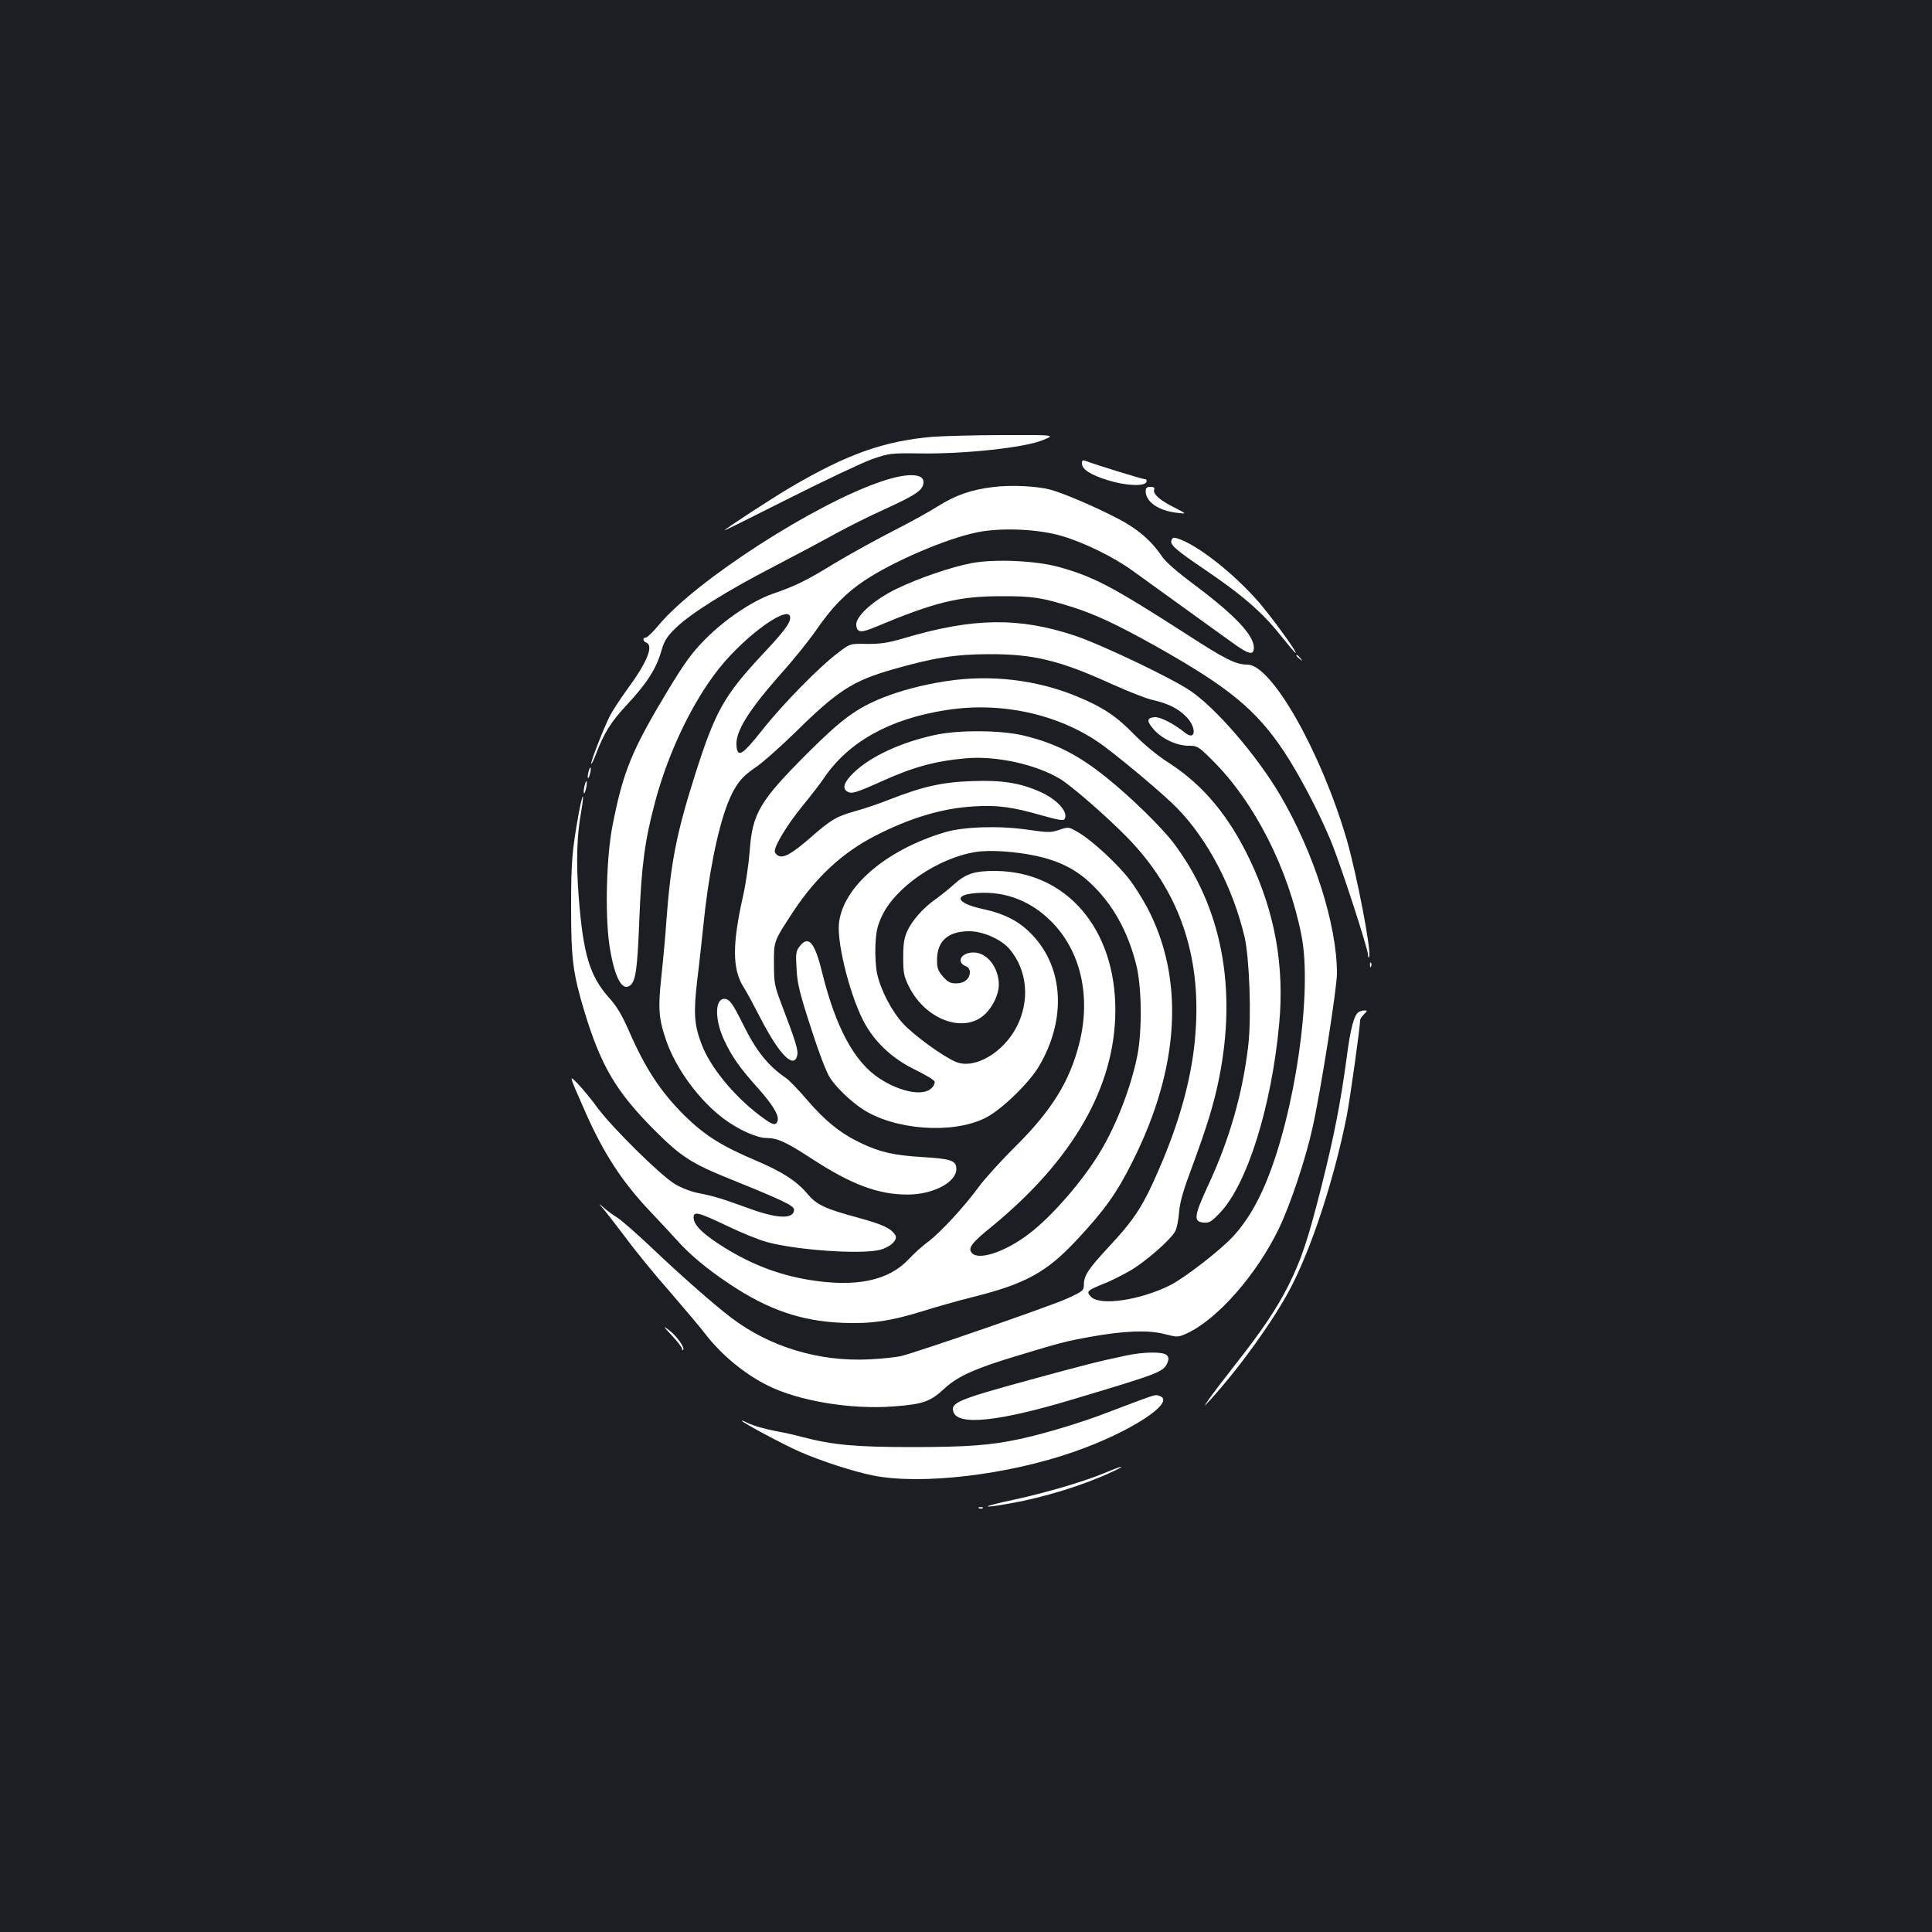 <?xml version="1.0" standalone="no"?>
<!DOCTYPE svg PUBLIC "-//W3C//DTD SVG 20010904//EN"
 "http://www.w3.org/TR/2001/REC-SVG-20010904/DTD/svg10.dtd">
<svg version="1.0" xmlns="http://www.w3.org/2000/svg"
 width="1000pt" height="1000pt" viewBox="0 0 1000 1000"
 preserveAspectRatio="xMidYMid meet">
<rect width="100%" height="100%" fill="#1b1f23"/>
<g transform="translate(0,1000) scale(0.1,-0.1)"
fill="#ffffff" stroke="none">
<path d="M4825 7739 c-251 -22 -441 -90 -731 -260 -92 -54 -344 -218 -344
-224 0 -2 151 73 335 166 185 93 377 184 428 202 90 31 95 32 252 30 232 -3
536 30 630 68 70 28 70 28 -200 27 -148 0 -315 -5 -370 -9z"/>
<path d="M5600 7602 c0 -31 43 -59 132 -87 92 -29 192 -34 202 -10 3 9 0 15
-9 15 -13 0 -272 80 -307 95 -14 5 -18 2 -18 -13z"/>
<path d="M4565 7509 c-346 -115 -965 -515 -1155 -744 -30 -36 -60 -65 -67 -65
-18 0 -16 -19 2 -26 40 -16 4 -103 -100 -244 -34 -47 -75 -109 -90 -139 -33
-67 -95 -226 -95 -243 1 -7 11 14 24 47 43 112 76 165 157 253 105 112 154
188 180 276 18 61 29 79 77 126 76 74 262 191 512 320 113 59 256 135 317 169
62 34 172 89 245 122 175 80 208 103 208 145 0 45 -89 46 -215 3z"/>
<path d="M5140 7479 c-112 -13 -196 -43 -285 -99 -44 -28 -147 -85 -230 -127
-82 -42 -217 -116 -299 -165 -157 -96 -205 -119 -328 -162 -107 -38 -246 -132
-348 -235 -70 -71 -105 -119 -197 -271 -184 -306 -228 -414 -283 -695 -31
-158 -39 -457 -16 -615 24 -160 63 -240 104 -213 32 19 41 81 51 341 11 278
28 411 82 612 73 275 213 557 360 725 143 164 339 296 339 228 0 -29 -32 -72
-148 -195 -196 -211 -241 -292 -346 -623 -94 -297 -124 -449 -146 -740 -5 -77
-17 -209 -26 -292 -19 -174 -15 -225 25 -341 51 -146 172 -310 299 -404 74
-55 169 -98 217 -98 61 -1 104 -21 239 -109 201 -131 341 -184 491 -184 133
-1 255 63 255 132 0 44 -26 53 -175 62 -148 9 -220 25 -320 73 -103 49 -183
113 -275 220 -45 53 -96 106 -113 117 -93 64 -153 139 -223 281 -52 105 -69
128 -95 128 -50 0 -50 -110 0 -215 40 -86 80 -142 174 -247 79 -89 112 -144
101 -172 -10 -25 -27 -19 -95 33 -134 102 -255 251 -298 367 -38 100 -42 161
-22 332 11 87 24 211 31 277 26 260 73 498 126 635 37 94 72 140 142 186 34
22 129 106 210 185 216 213 296 265 502 324 209 60 327 79 500 79 230 1 368
-33 635 -155 83 -37 177 -75 211 -82 78 -18 128 -42 169 -82 60 -56 57 -135
-2 -87 -60 48 -128 82 -157 80 -41 -4 -42 -20 -4 -64 42 -48 119 -84 180 -84
45 0 51 -3 121 -73 220 -217 396 -564 464 -912 56 -292 -33 -910 -184 -1275
-47 -113 -102 -205 -169 -278 -62 -69 -254 -218 -329 -255 -155 -77 -359 -107
-407 -60 -27 28 -22 33 59 66 35 13 97 44 139 68 81 46 216 164 238 208 7 14
16 58 19 97 4 53 22 114 71 245 74 201 108 311 136 448 94 470 13 888 -236
1218 -63 83 -222 238 -344 336 -147 119 -265 179 -428 219 -117 29 -337 31
-462 4 -176 -38 -334 -111 -421 -195 -51 -49 -62 -83 -32 -99 21 -12 45 -5
170 51 169 77 283 108 443 122 155 14 361 -31 486 -106 61 -37 238 -191 348
-303 267 -273 384 -606 354 -1010 -15 -212 -74 -437 -178 -682 -92 -216 -134
-281 -274 -431 -103 -111 -126 -146 -126 -193 0 -29 -5 -34 -84 -70 -84 -39
-781 -280 -866 -300 -25 -5 -97 -13 -160 -16 -259 -13 -514 63 -716 216 -84
64 -258 216 -408 359 -77 73 -158 144 -180 158 -23 14 -54 37 -71 52 -30 26
-30 26 -4 -4 14 -16 67 -85 118 -152 50 -68 153 -194 229 -280 75 -87 158
-185 183 -218 84 -109 203 -207 324 -267 158 -79 426 -124 645 -108 161 12
194 24 273 97 63 58 155 100 357 161 238 72 263 79 390 102 177 32 304 37 387
15 67 -17 70 -17 113 2 159 71 366 307 481 547 59 124 137 358 172 516 43 192
127 724 127 802 0 252 -119 624 -293 921 -123 209 -335 454 -468 543 -102 68
-461 239 -596 284 -288 96 -527 93 -883 -13 -85 -25 -122 -30 -192 -30 -88 2
-88 2 -149 -45 -98 -73 -287 -266 -393 -400 -104 -131 -128 -146 -134 -83 -7
73 62 184 233 377 64 71 143 170 177 219 83 121 156 196 254 261 151 100 424
217 583 249 123 25 314 17 436 -19 119 -35 271 -110 370 -182 44 -32 159 -115
255 -184 96 -69 210 -152 254 -183 89 -65 116 -72 116 -29 0 64 -98 168 -305
323 -89 66 -151 120 -170 148 -56 83 -127 144 -231 198 -120 62 -281 131 -349
149 -68 18 -204 25 -295 13z"/>
<path d="M5930 7457 c0 -54 66 -100 160 -111 55 -7 55 -7 -15 29 -74 37 -109
69 -101 92 4 9 -3 13 -19 13 -19 0 -25 -5 -25 -23z"/>
<path d="M6064 7205 c-10 -24 18 -49 176 -156 189 -128 293 -218 385 -334 42
-52 78 -95 81 -95 12 0 -124 186 -191 264 -133 152 -321 299 -423 330 -16 5
-24 3 -28 -9z"/>
<path d="M5028 7085 c-106 -20 -275 -78 -388 -133 -119 -58 -213 -143 -208
-188 4 -39 24 -41 100 -9 305 128 431 159 648 159 166 1 213 -7 370 -56 122
-39 235 -92 440 -207 371 -209 512 -325 656 -541 77 -116 180 -311 243 -464
47 -112 191 -554 192 -589 0 -12 3 -16 6 -9 12 30 -64 424 -116 605 -133 455
-389 907 -514 907 -60 0 -113 26 -315 157 -386 248 -480 298 -664 349 -118 32
-331 42 -450 19z"/>
<path d="M6710 6606 c0 -2 8 -10 18 -17 15 -13 16 -12 3 4 -13 16 -21 21 -21
13z"/>
<path d="M4895 6474 c-118 -18 -232 -48 -325 -85 -137 -55 -213 -111 -386
-283 -254 -254 -290 -315 -304 -516 -5 -63 -20 -166 -34 -228 -56 -248 -56
-378 2 -470 17 -26 58 -103 93 -171 94 -181 168 -255 185 -185 7 27 -6 69 -82
269 -35 92 -38 109 -38 205 -1 120 -2 116 102 275 117 176 254 303 422 389
181 93 349 143 510 152 122 8 202 -3 354 -47 81 -23 111 -28 116 -19 22 35
-36 101 -125 141 -105 47 -199 62 -354 56 -153 -5 -255 -28 -426 -95 -55 -22
-136 -49 -180 -61 -96 -27 -124 -43 -234 -140 -95 -82 -136 -104 -163 -90 -10
5 -18 16 -18 23 0 31 66 139 141 231 45 55 95 120 112 145 127 190 343 310
637 355 294 46 603 -27 822 -193 121 -92 303 -246 369 -313 160 -163 290 -412
351 -669 25 -111 36 -412 19 -561 -29 -248 -96 -484 -207 -723 -74 -160 -78
-189 -25 -194 29 -3 40 3 85 50 141 147 267 548 307 978 28 299 -22 577 -151
848 -108 227 -241 387 -415 500 -63 40 -131 96 -185 151 -91 94 -164 142 -295
196 -210 87 -449 115 -680 79z"/>
<path d="M3046 6004 c-4 -14 -5 -28 -3 -31 3 -2 8 8 11 23 4 14 5 28 3 31 -3
2 -8 -8 -11 -23z"/>
<path d="M3025 5930 c-4 -17 -5 -34 -2 -36 2 -3 7 10 11 27 8 42 0 50 -9 9z"/>
<path d="M2996 5793 c-35 -194 -40 -255 -40 -488 0 -270 9 -341 69 -541 86
-282 164 -414 359 -610 140 -141 196 -177 401 -259 267 -108 325 -136 325
-156 0 -51 -87 -48 -238 8 -135 49 -177 62 -254 77 -39 7 -90 27 -124 47 -73
43 -321 288 -399 392 -31 43 -77 99 -101 124 -51 52 -52 57 31 -132 95 -218
193 -370 339 -524 50 -53 111 -118 136 -146 69 -78 155 -150 276 -231 199
-133 370 -192 584 -201 149 -6 251 9 421 62 63 20 176 52 252 71 276 69 384
128 543 299 142 152 206 242 287 405 244 486 270 946 73 1316 -25 46 -65 110
-90 142 -60 78 -190 199 -259 240 -55 33 -55 33 -104 17 -44 -15 -56 -15 -167
1 -148 21 -330 15 -426 -14 -308 -92 -532 -287 -548 -476 -9 -114 67 -401 140
-524 57 -97 144 -175 253 -228 53 -26 99 -53 102 -61 3 -8 -3 -24 -15 -35 -43
-43 -161 -21 -270 50 -130 85 -227 265 -297 550 -38 155 -70 192 -115 135 -20
-25 -22 -36 -17 -118 4 -76 15 -123 75 -307 45 -140 81 -232 100 -260 37 -53
102 -115 164 -157 163 -109 464 -133 635 -49 82 39 230 182 282 271 141 241
127 507 -36 678 -66 70 -141 109 -256 134 -142 31 -155 76 -25 83 144 9 274
-42 379 -147 153 -153 207 -388 145 -633 -50 -197 -143 -346 -331 -533 -72
-71 -157 -165 -188 -207 -75 -103 -201 -239 -264 -286 -29 -21 -73 -61 -100
-90 -104 -111 -272 -146 -513 -107 -171 28 -321 88 -477 191 -85 57 -123 97
-123 133 0 33 26 26 171 -43 74 -36 168 -74 209 -85 155 -42 487 -65 585 -40
54 14 94 52 79 76 -22 35 -64 55 -188 89 -177 48 -218 67 -267 125 -54 65
-131 115 -269 173 -176 75 -262 129 -366 231 -124 123 -204 244 -289 440 -36
81 -62 126 -102 170 -100 112 -134 224 -157 515 -15 189 -11 324 14 460 6 34
9 64 7 67 -3 2 -12 -36 -21 -84z m2367 -223 c119 -26 205 -69 282 -142 114
-107 193 -248 237 -425 28 -115 30 -336 5 -466 -33 -164 -107 -357 -193 -500
-91 -151 -251 -335 -369 -424 -122 -93 -261 -139 -295 -98 -21 25 -2 51 103
136 421 345 639 725 640 1119 1 422 -252 718 -618 722 -111 1 -156 -14 -219
-71 -29 -26 -73 -61 -97 -78 -60 -42 -117 -106 -143 -162 -16 -36 -21 -65 -21
-136 0 -79 3 -97 29 -150 79 -161 261 -239 374 -161 50 34 92 112 92 170 -1
89 -61 166 -131 166 -66 0 -93 -52 -36 -73 9 -3 17 -16 17 -28 0 -35 -28 -59
-71 -59 -30 0 -43 7 -68 35 -26 30 -31 44 -31 87 0 97 57 148 167 148 71 0
166 -42 209 -93 91 -108 106 -265 37 -400 -69 -136 -220 -224 -316 -183 -65
27 -215 136 -272 197 -60 66 -116 173 -135 259 -7 31 -11 96 -9 145 4 75 9
101 35 156 71 149 290 298 483 329 74 12 206 3 314 -20z"/>
<path d="M7091 5004 c0 -11 3 -14 6 -6 3 7 2 16 -1 19 -3 4 -6 -2 -5 -13z"/>
<path d="M7033 4762 c-25 -16 -43 -84 -63 -239 -32 -235 -64 -401 -131 -667
-70 -277 -103 -374 -169 -507 -60 -120 -137 -235 -274 -409 -58 -74 -120 -155
-137 -180 -31 -45 -31 -45 6 -5 150 165 319 400 408 565 112 209 230 566 297
900 17 86 70 464 70 500 0 6 9 19 20 30 18 18 18 20 3 20 -10 0 -23 -4 -30 -8z"/>
<path d="M3478 3087 c28 -30 52 -61 52 -68 0 -7 3 -10 6 -6 11 10 -35 74 -74
103 -32 24 -31 21 16 -29z"/>
<path d="M5830 2984 c-144 -30 -217 -49 -499 -126 -373 -102 -412 -118 -396
-166 23 -73 238 -50 628 68 441 132 458 139 479 185 8 19 8 28 -2 40 -16 19
-117 19 -210 -1z"/>
<path d="M5910 2756 c-36 -13 -114 -43 -175 -66 -136 -53 -330 -111 -455 -138
-153 -33 -273 -42 -562 -42 -289 0 -407 11 -561 51 -45 12 -102 25 -128 29
-66 12 -130 30 -161 46 -16 8 -28 13 -28 10 0 -8 215 -123 297 -159 114 -50
278 -103 381 -124 249 -50 697 2 1042 123 288 100 528 256 444 288 -22 8 -21
8 -94 -18z"/>
<path d="M5725 2379 c-106 -45 -305 -104 -475 -141 -175 -37 -185 -49 -18 -19
174 31 374 93 523 162 80 37 58 35 -30 -2z"/>
<path d="M5068 2193 c7 -3 16 -2 19 1 4 3 -2 6 -13 5 -11 0 -14 -3 -6 -6z"/>
</g>
</svg>
